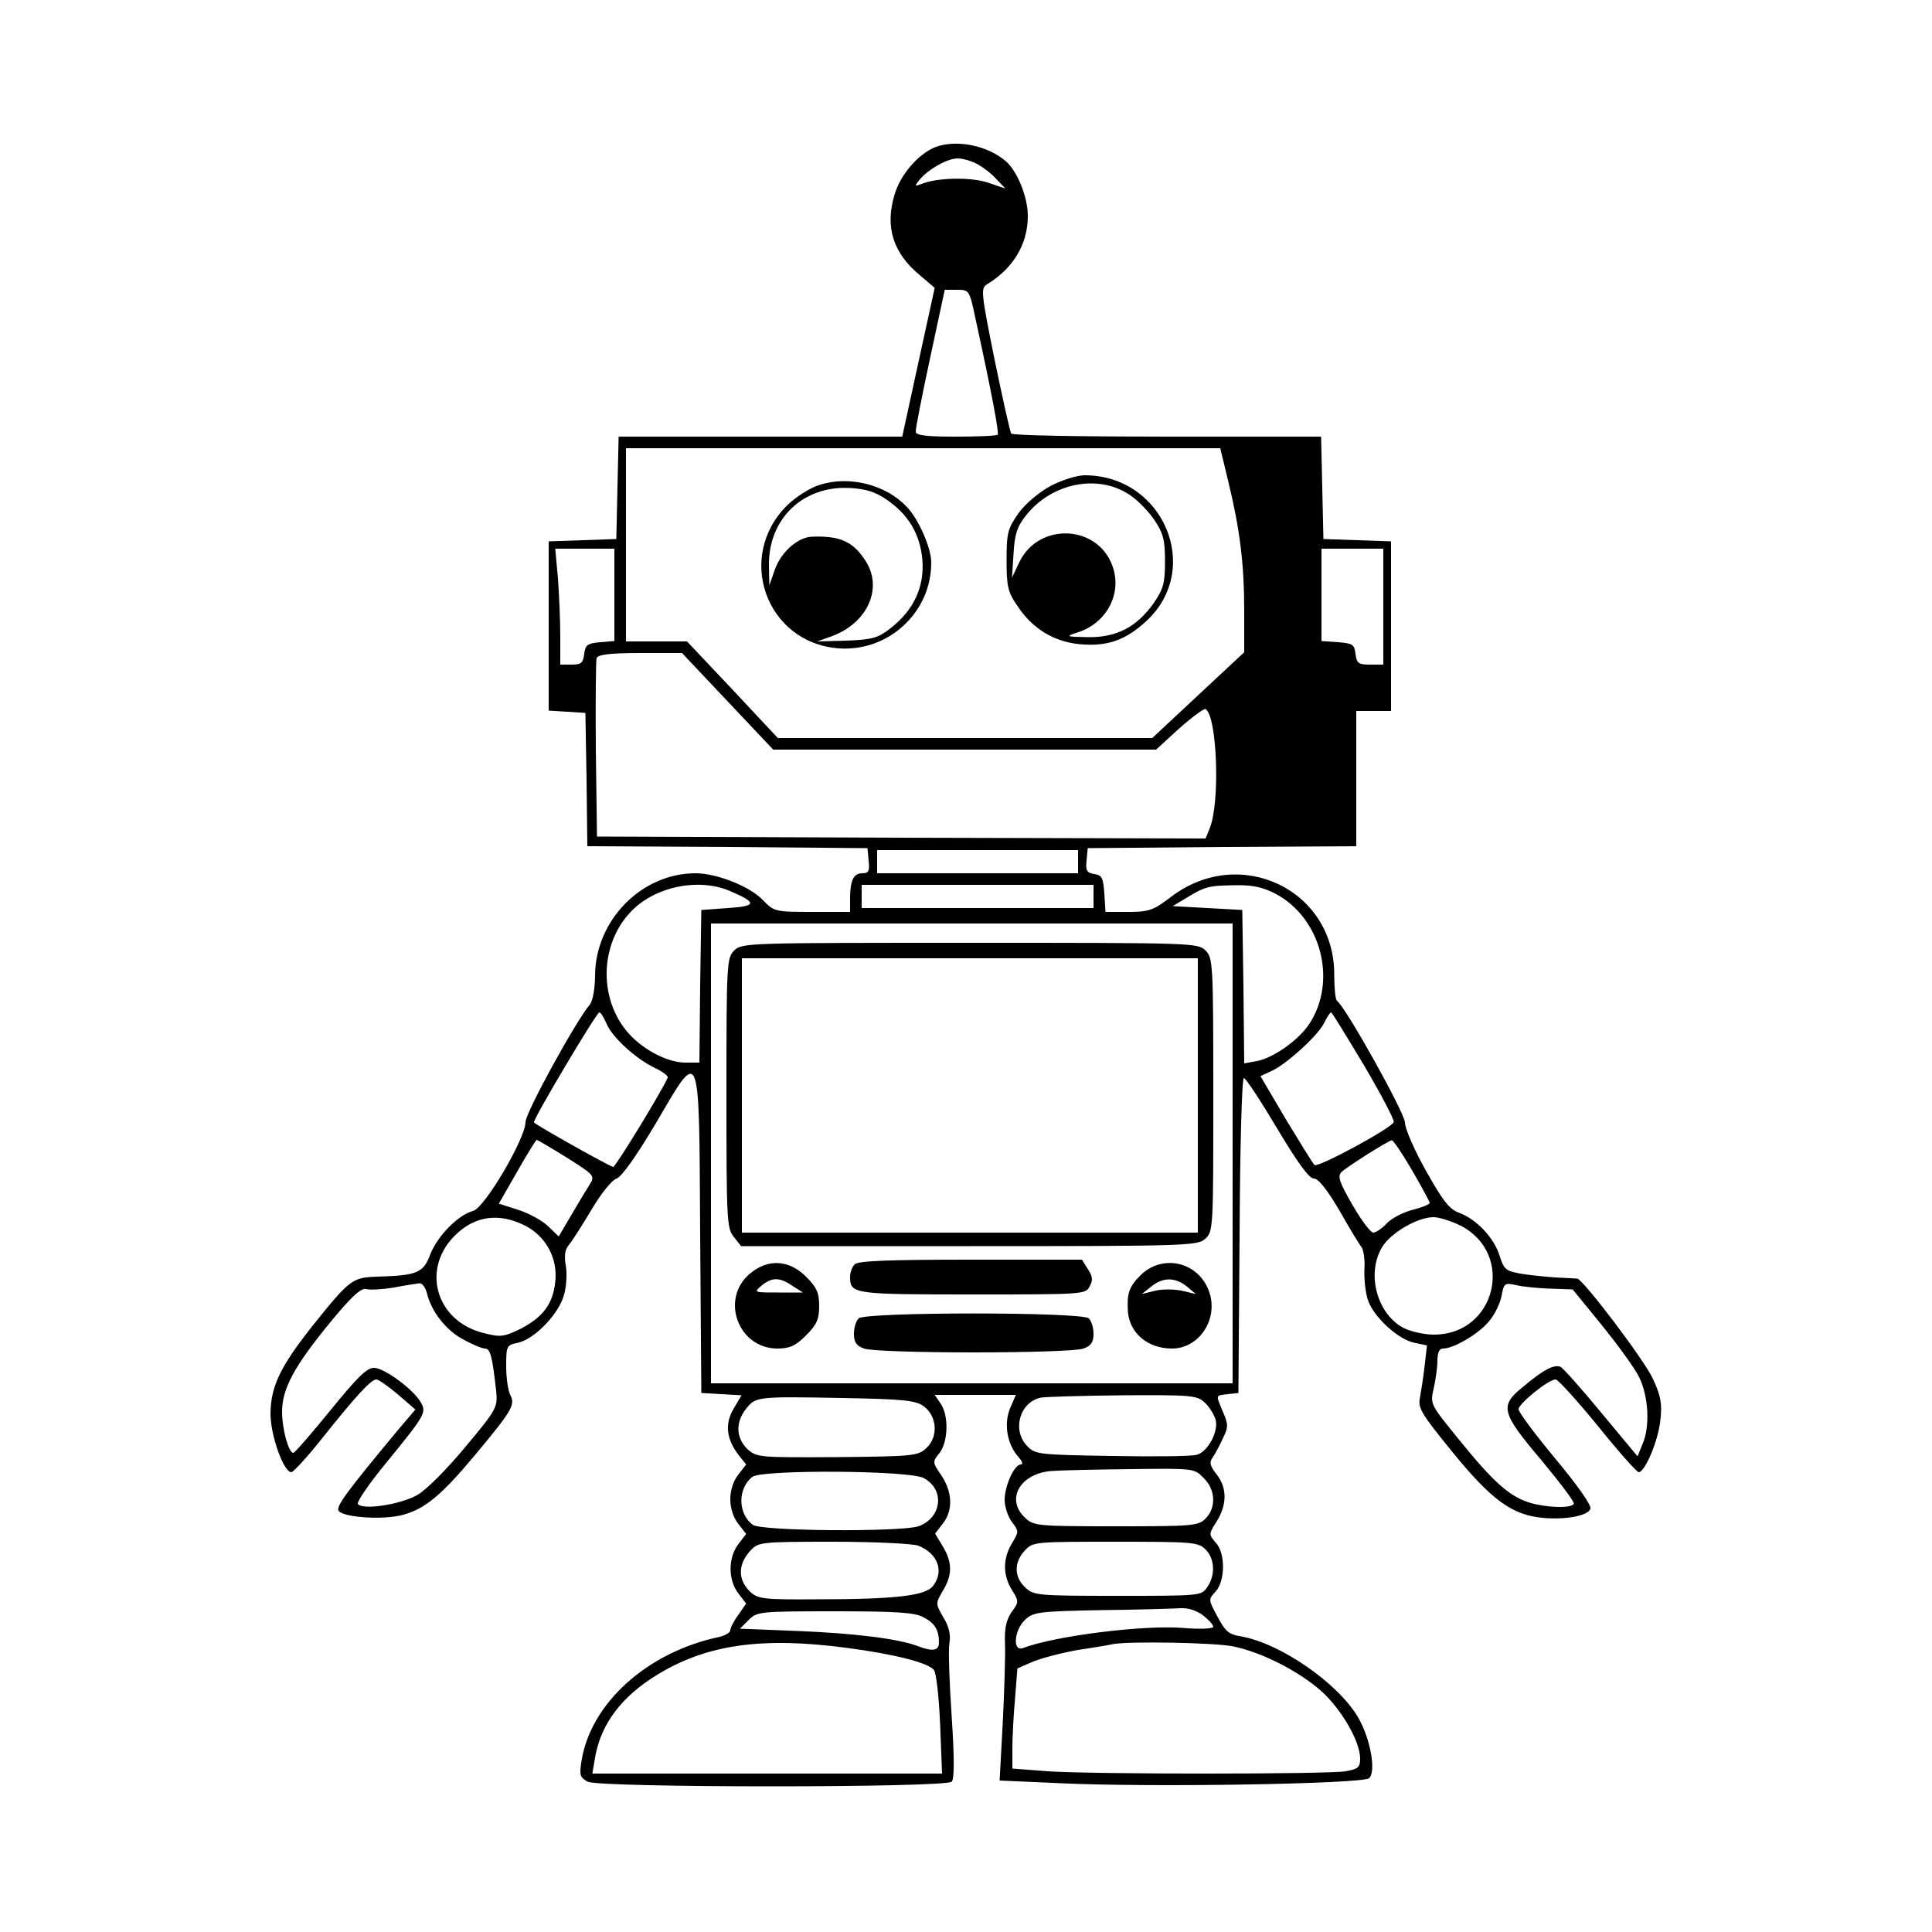 <?xml version="1.0" standalone="no"?>
<!DOCTYPE svg PUBLIC "-//W3C//DTD SVG 20010904//EN"
 "http://www.w3.org/TR/2001/REC-SVG-20010904/DTD/svg10.dtd">
<svg version="1.0" xmlns="http://www.w3.org/2000/svg"
 width="500pt" height="500pt" viewBox="0 0 500 500"
 preserveAspectRatio="xMidYMid meet">

<g transform="translate(0,500) scale(0.1,-0.1)"
fill="#000000" stroke="none">
<path d="M2420 4619 c-44 -18 -90 -71 -105 -123 -25 -83 -4 -150 64 -207 l40
-34 -42 -192 -42 -193 -367 0 -367 0 -3 -132 -3 -133 -87 -3 -88 -3 0 -219 0
-219 48 -3 47 -3 3 -172 2 -173 363 -2 362 -3 3 -32 c3 -27 0 -33 -16 -33 -23
0 -32 -18 -32 -66 l0 -34 -98 0 c-96 0 -99 1 -127 30 -34 36 -120 70 -175 70
-140 0 -259 -122 -260 -264 0 -34 -6 -66 -13 -75 -39 -47 -167 -281 -167 -305
0 -42 -106 -223 -136 -230 -38 -10 -91 -64 -110 -111 -18 -49 -33 -56 -138
-59 -64 -2 -71 -7 -167 -127 -84 -106 -108 -157 -109 -227 0 -57 34 -152 54
-152 6 1 40 38 76 83 89 112 130 157 144 157 6 0 31 -18 56 -39 l45 -39 -41
-48 c-139 -167 -167 -205 -157 -215 17 -17 119 -23 167 -9 56 15 100 52 185
154 95 114 105 130 92 155 -6 11 -11 44 -11 75 0 53 1 55 31 61 43 10 106 75
119 125 6 22 8 56 4 76 -4 24 -2 40 8 52 8 9 34 50 58 90 24 41 53 78 66 82
14 6 50 57 99 139 119 203 114 216 117 -281 l3 -413 52 -3 52 -3 -20 -34 c-24
-40 -19 -79 12 -120 l20 -25 -20 -26 c-13 -16 -21 -41 -21 -64 0 -23 8 -48 21
-64 l20 -26 -20 -26 c-27 -35 -27 -93 0 -128 l20 -26 -20 -29 c-12 -16 -21
-34 -21 -40 0 -6 -12 -13 -27 -17 -187 -39 -334 -171 -358 -321 -6 -37 -4 -43
16 -54 30 -16 926 -16 942 0 7 7 7 61 0 168 -6 87 -9 173 -6 190 4 22 -1 44
-16 68 -20 35 -20 35 -1 68 25 41 25 73 0 115 l-20 33 20 26 c27 34 25 82 -4
125 -23 34 -23 35 -5 57 23 29 25 98 3 129 l-15 22 105 0 105 0 -15 -35 c-17
-41 -7 -94 22 -126 10 -11 12 -19 6 -19 -17 0 -42 -55 -42 -92 0 -18 9 -44 19
-57 18 -24 18 -25 0 -55 -24 -39 -24 -83 0 -121 18 -29 18 -31 -1 -57 -14 -21
-19 -42 -17 -85 1 -32 -2 -124 -6 -204 l-8 -147 158 -7 c231 -11 780 -2 798
13 19 16 4 102 -28 157 -52 89 -201 192 -303 210 -32 5 -41 13 -61 51 -24 44
-24 45 -5 65 25 28 26 100 0 127 -18 21 -18 22 3 55 27 44 27 87 -1 122 -17
22 -19 31 -9 44 6 9 18 31 26 49 14 28 14 36 0 68 -19 46 -20 42 13 46 l27 3
3 408 c1 224 6 407 11 407 5 0 43 -58 86 -130 53 -89 83 -130 95 -130 12 0 34
-28 66 -82 26 -46 52 -89 58 -96 5 -8 9 -34 7 -58 -1 -24 3 -60 9 -78 14 -43
77 -102 120 -111 l33 -7 -6 -52 c-3 -28 -9 -65 -12 -82 -6 -28 2 -41 84 -142
101 -124 154 -162 231 -170 61 -6 119 5 126 23 4 8 -34 62 -90 129 -53 64 -96
121 -96 129 0 14 77 77 96 77 6 0 55 -54 109 -120 53 -66 101 -120 106 -120
16 0 51 82 56 135 5 42 1 63 -19 106 -22 49 -181 258 -196 260 -4 0 -29 2 -57
3 -27 2 -68 6 -91 10 -37 7 -42 11 -53 46 -14 46 -59 94 -104 111 -26 9 -42
30 -86 108 -30 53 -55 110 -55 126 -1 26 -154 300 -176 315 -4 3 -7 33 -7 67
1 220 -243 337 -421 203 -47 -36 -58 -40 -112 -40 l-59 0 -3 48 c-3 40 -6 47
-26 50 -19 3 -23 9 -20 35 l3 32 348 3 347 2 0 175 0 175 45 0 45 0 0 220 0
219 -87 3 -88 3 -3 133 -3 132 -399 0 c-219 0 -401 3 -403 8 -3 4 -22 90 -43
191 -35 174 -36 185 -20 195 68 41 106 104 106 177 0 49 -27 115 -56 141 -48
42 -130 58 -184 37z m108 -43 c15 -8 38 -25 50 -39 l24 -25 -44 15 c-43 15
-131 14 -173 -3 -18 -7 -19 -6 -5 11 22 27 72 55 98 55 13 0 35 -6 50 -14z
m-4 -398 c43 -197 62 -299 58 -303 -3 -3 -52 -5 -109 -5 -75 0 -103 3 -103 13
-1 6 16 92 37 190 l38 177 32 0 c31 0 32 -1 47 -72z m655 -425 c30 -124 41
-212 41 -334 l0 -107 -119 -111 -119 -111 -484 0 -485 0 -117 125 -118 125
-79 0 -79 0 0 250 0 250 769 0 769 0 21 -87z m-1589 -292 l0 -120 -37 -3 c-33
-3 -38 -7 -41 -30 -3 -24 -8 -28 -33 -28 l-29 0 0 73 c0 41 -3 108 -6 150 l-7
77 77 0 76 0 0 -119z m1990 -31 l0 -150 -34 0 c-30 0 -35 3 -38 28 -3 24 -7
27 -45 30 l-43 3 0 120 0 119 80 0 80 0 0 -150z m-1697 -245 l118 -125 496 0
495 0 60 55 c34 30 64 52 68 50 30 -19 38 -240 11 -308 l-11 -27 -787 2 -788
3 -3 225 c-1 123 0 230 2 237 4 9 35 13 113 13 l108 0 118 -125z m907 -415 l0
-30 -260 0 -260 0 0 30 0 30 260 0 260 0 0 -30z m-903 -75 c73 -31 73 -40 -3
-45 l-69 -5 -3 -197 -2 -198 -36 0 c-42 0 -98 27 -138 66 -88 87 -88 240 0
328 62 62 171 84 251 51z m943 -15 l0 -30 -300 0 -300 0 0 30 0 30 300 0 300
0 0 -30z m471 7 c119 -63 161 -228 86 -339 -28 -41 -92 -86 -134 -94 l-33 -6
-2 198 -3 199 -90 5 -90 5 35 21 c49 30 58 32 126 33 46 1 72 -5 105 -22z
m-111 -672 l0 -595 -675 0 -675 0 0 595 0 595 675 0 675 0 0 -595z m-1620 335
c15 -35 76 -91 127 -115 19 -9 33 -20 31 -24 -15 -35 -135 -231 -141 -231 -7
0 -196 106 -205 115 -5 5 162 285 169 285 4 0 12 -14 19 -30z m1960 -107 c44
-75 79 -141 77 -147 -6 -16 -197 -119 -205 -111 -4 3 -37 57 -74 118 l-66 112
26 12 c38 16 120 90 138 124 8 16 16 29 19 29 2 0 40 -62 85 -137z m-2063
-239 c70 -44 73 -47 60 -68 -7 -11 -29 -47 -47 -78 l-34 -58 -27 26 c-15 15
-50 34 -78 43 l-50 16 47 82 c26 46 49 83 51 83 2 0 38 -21 78 -46z m2187 -32
c25 -43 46 -82 46 -85 0 -4 -20 -12 -44 -18 -24 -6 -55 -22 -67 -35 -12 -13
-28 -24 -35 -24 -7 0 -31 32 -54 72 -34 59 -39 74 -28 85 15 14 119 80 130 82
3 1 27 -34 52 -77z m-2299 -142 c57 -27 89 -86 82 -147 -6 -58 -32 -92 -90
-122 -43 -21 -52 -22 -95 -11 -126 31 -164 170 -70 257 49 46 109 54 173 23z
m2425 -2 c142 -73 91 -282 -69 -282 -25 0 -60 8 -78 17 -69 36 -97 139 -57
208 21 37 92 79 134 79 14 0 46 -10 70 -22z m-2675 -175 c11 -47 50 -97 95
-120 23 -13 48 -23 55 -23 14 0 19 -20 29 -109 4 -43 3 -47 -80 -146 -48 -58
-101 -111 -124 -124 -44 -25 -143 -40 -154 -23 -3 5 30 54 75 108 97 119 103
128 89 153 -17 33 -95 91 -122 91 -19 0 -43 -24 -113 -110 -49 -60 -92 -110
-96 -110 -12 0 -29 61 -29 107 0 59 32 118 124 230 54 66 80 90 93 87 10 -3
43 -1 73 4 30 6 60 10 66 11 7 0 15 -11 19 -26z m2907 12 l58 -2 76 -93 c41
-51 85 -111 96 -134 24 -48 29 -127 9 -173 l-13 -32 -94 113 c-52 63 -99 116
-106 119 -17 6 -44 -8 -95 -51 -63 -50 -59 -67 47 -192 48 -58 86 -108 83
-112 -6 -12 -71 -10 -114 3 -52 16 -94 53 -182 162 -75 92 -76 93 -67 132 5
22 10 55 10 73 0 22 5 32 15 32 27 0 92 38 118 70 15 17 29 46 33 66 6 33 8
35 38 28 17 -4 57 -8 88 -9z m-1622 -304 c35 -25 39 -79 8 -108 -22 -21 -33
-22 -231 -24 -204 -1 -208 -1 -233 21 -29 29 -31 68 -4 103 26 33 28 33 250
29 158 -3 189 -6 210 -21z m728 9 c12 -11 24 -31 28 -44 8 -32 -21 -84 -49
-91 -13 -4 -112 -5 -220 -3 -187 3 -198 4 -218 25 -41 41 -20 115 35 126 11 2
107 5 212 6 178 1 192 0 212 -19z m-3 -195 c31 -30 33 -77 5 -105 -19 -19 -33
-20 -232 -20 -204 0 -213 1 -235 22 -51 47 -14 114 67 121 25 2 118 4 208 5
161 2 163 2 187 -23z m-725 0 c56 -29 48 -103 -13 -125 -46 -15 -408 -13 -429
4 -39 29 -39 94 -1 124 26 19 404 17 443 -3z m-14 -175 c51 -20 68 -66 39
-104 -19 -26 -99 -35 -301 -35 -138 -1 -152 1 -172 19 -33 31 -33 72 1 108 20
21 26 22 213 22 109 0 205 -5 220 -10z m744 -10 c24 -24 26 -67 4 -98 -15 -22
-19 -22 -231 -22 -209 0 -218 1 -240 22 -29 27 -29 65 -1 95 21 23 25 23 235
23 200 0 214 -1 233 -20z m-6 -171 c14 -11 26 -24 26 -29 0 -5 -34 -7 -79 -3
-104 8 -332 -21 -413 -52 -28 -11 -24 46 5 73 21 20 35 22 197 25 96 1 189 4
206 5 19 1 41 -6 58 -19z m-725 -4 c30 -15 41 -33 41 -66 0 -21 -16 -24 -55
-9 -50 19 -162 33 -310 39 l-150 6 23 23 c21 21 28 22 222 22 157 0 207 -3
229 -15z m-195 -80 c121 -16 208 -38 223 -57 6 -7 13 -70 16 -140 l5 -128
-453 0 -452 0 8 47 c16 83 68 152 157 207 129 80 273 101 496 71z m998 4 c74
-15 171 -65 228 -116 52 -47 100 -130 100 -174 0 -23 -5 -27 -37 -33 -50 -8
-655 -8 -771 0 l-92 7 0 52 c0 29 3 87 7 130 l6 77 41 18 c23 9 75 23 116 30
41 6 82 13 90 15 41 8 266 4 312 -6z"/>
<path d="M2720 3743 c-31 -17 -65 -45 -84 -71 -28 -40 -31 -51 -31 -121 0 -68
3 -83 28 -119 38 -58 93 -92 159 -99 72 -7 120 9 175 60 146 135 44 377 -160
377 -19 0 -58 -12 -87 -27z m204 -24 c20 -13 48 -42 63 -64 23 -34 28 -51 28
-107 0 -58 -4 -72 -30 -110 -44 -61 -95 -88 -170 -87 -57 1 -58 2 -27 12 77
24 118 103 90 175 -40 105 -191 110 -240 7 l-19 -40 4 62 c3 51 9 70 33 100
67 84 187 107 268 52z"/>
<path d="M2121 3745 c-24 -7 -61 -31 -82 -51 -137 -133 -57 -358 132 -372 129
-9 240 94 239 223 0 37 -33 112 -63 143 -54 58 -150 82 -226 57z m172 -37 c58
-39 88 -90 94 -156 6 -70 -22 -130 -80 -176 -34 -27 -47 -31 -115 -34 l-77 -2
39 14 c91 34 131 123 87 193 -33 52 -67 67 -141 64 -36 -2 -79 -40 -95 -86
l-14 -40 -1 53 c-1 120 89 206 210 199 39 -2 66 -10 93 -29z"/>
<path d="M1900 2540 c-19 -19 -20 -33 -20 -369 0 -329 1 -350 19 -372 l19 -24
590 0 c566 0 591 1 611 19 21 19 21 26 21 373 0 340 -1 354 -20 373 -20 20
-33 20 -610 20 -577 0 -590 0 -610 -20z m1200 -375 l0 -355 -590 0 -590 0 0
355 0 355 590 0 590 0 0 -355z"/>
<path d="M2212 1728 c-7 -7 -12 -21 -12 -33 0 -44 9 -45 317 -45 285 0 293 0
303 21 9 16 8 26 -5 45 l-15 24 -288 0 c-211 0 -291 -3 -300 -12z"/>
<path d="M1941 1704 c-78 -65 -31 -194 71 -194 32 0 47 7 74 34 28 28 34 42
34 76 0 34 -6 48 -34 76 -44 44 -99 47 -145 8z m110 -32 l27 -17 -64 0 c-63 0
-64 0 -43 18 27 22 47 22 80 -1z"/>
<path d="M2951 1699 c-29 -29 -35 -47 -32 -94 5 -56 52 -95 114 -95 70 0 120
75 97 145 -26 79 -121 102 -179 44z m120 -28 l24 -20 -38 9 c-21 4 -52 4 -70
-1 l-32 -8 24 19 c30 25 62 25 92 1z"/>
<path d="M2222 1588 c-7 -7 -12 -25 -12 -40 0 -21 6 -31 26 -38 14 -6 140 -10
284 -10 144 0 270 4 284 10 20 7 26 17 26 38 0 15 -5 33 -12 40 -17 17 -579
17 -596 0z"/>
</g>
</svg>
